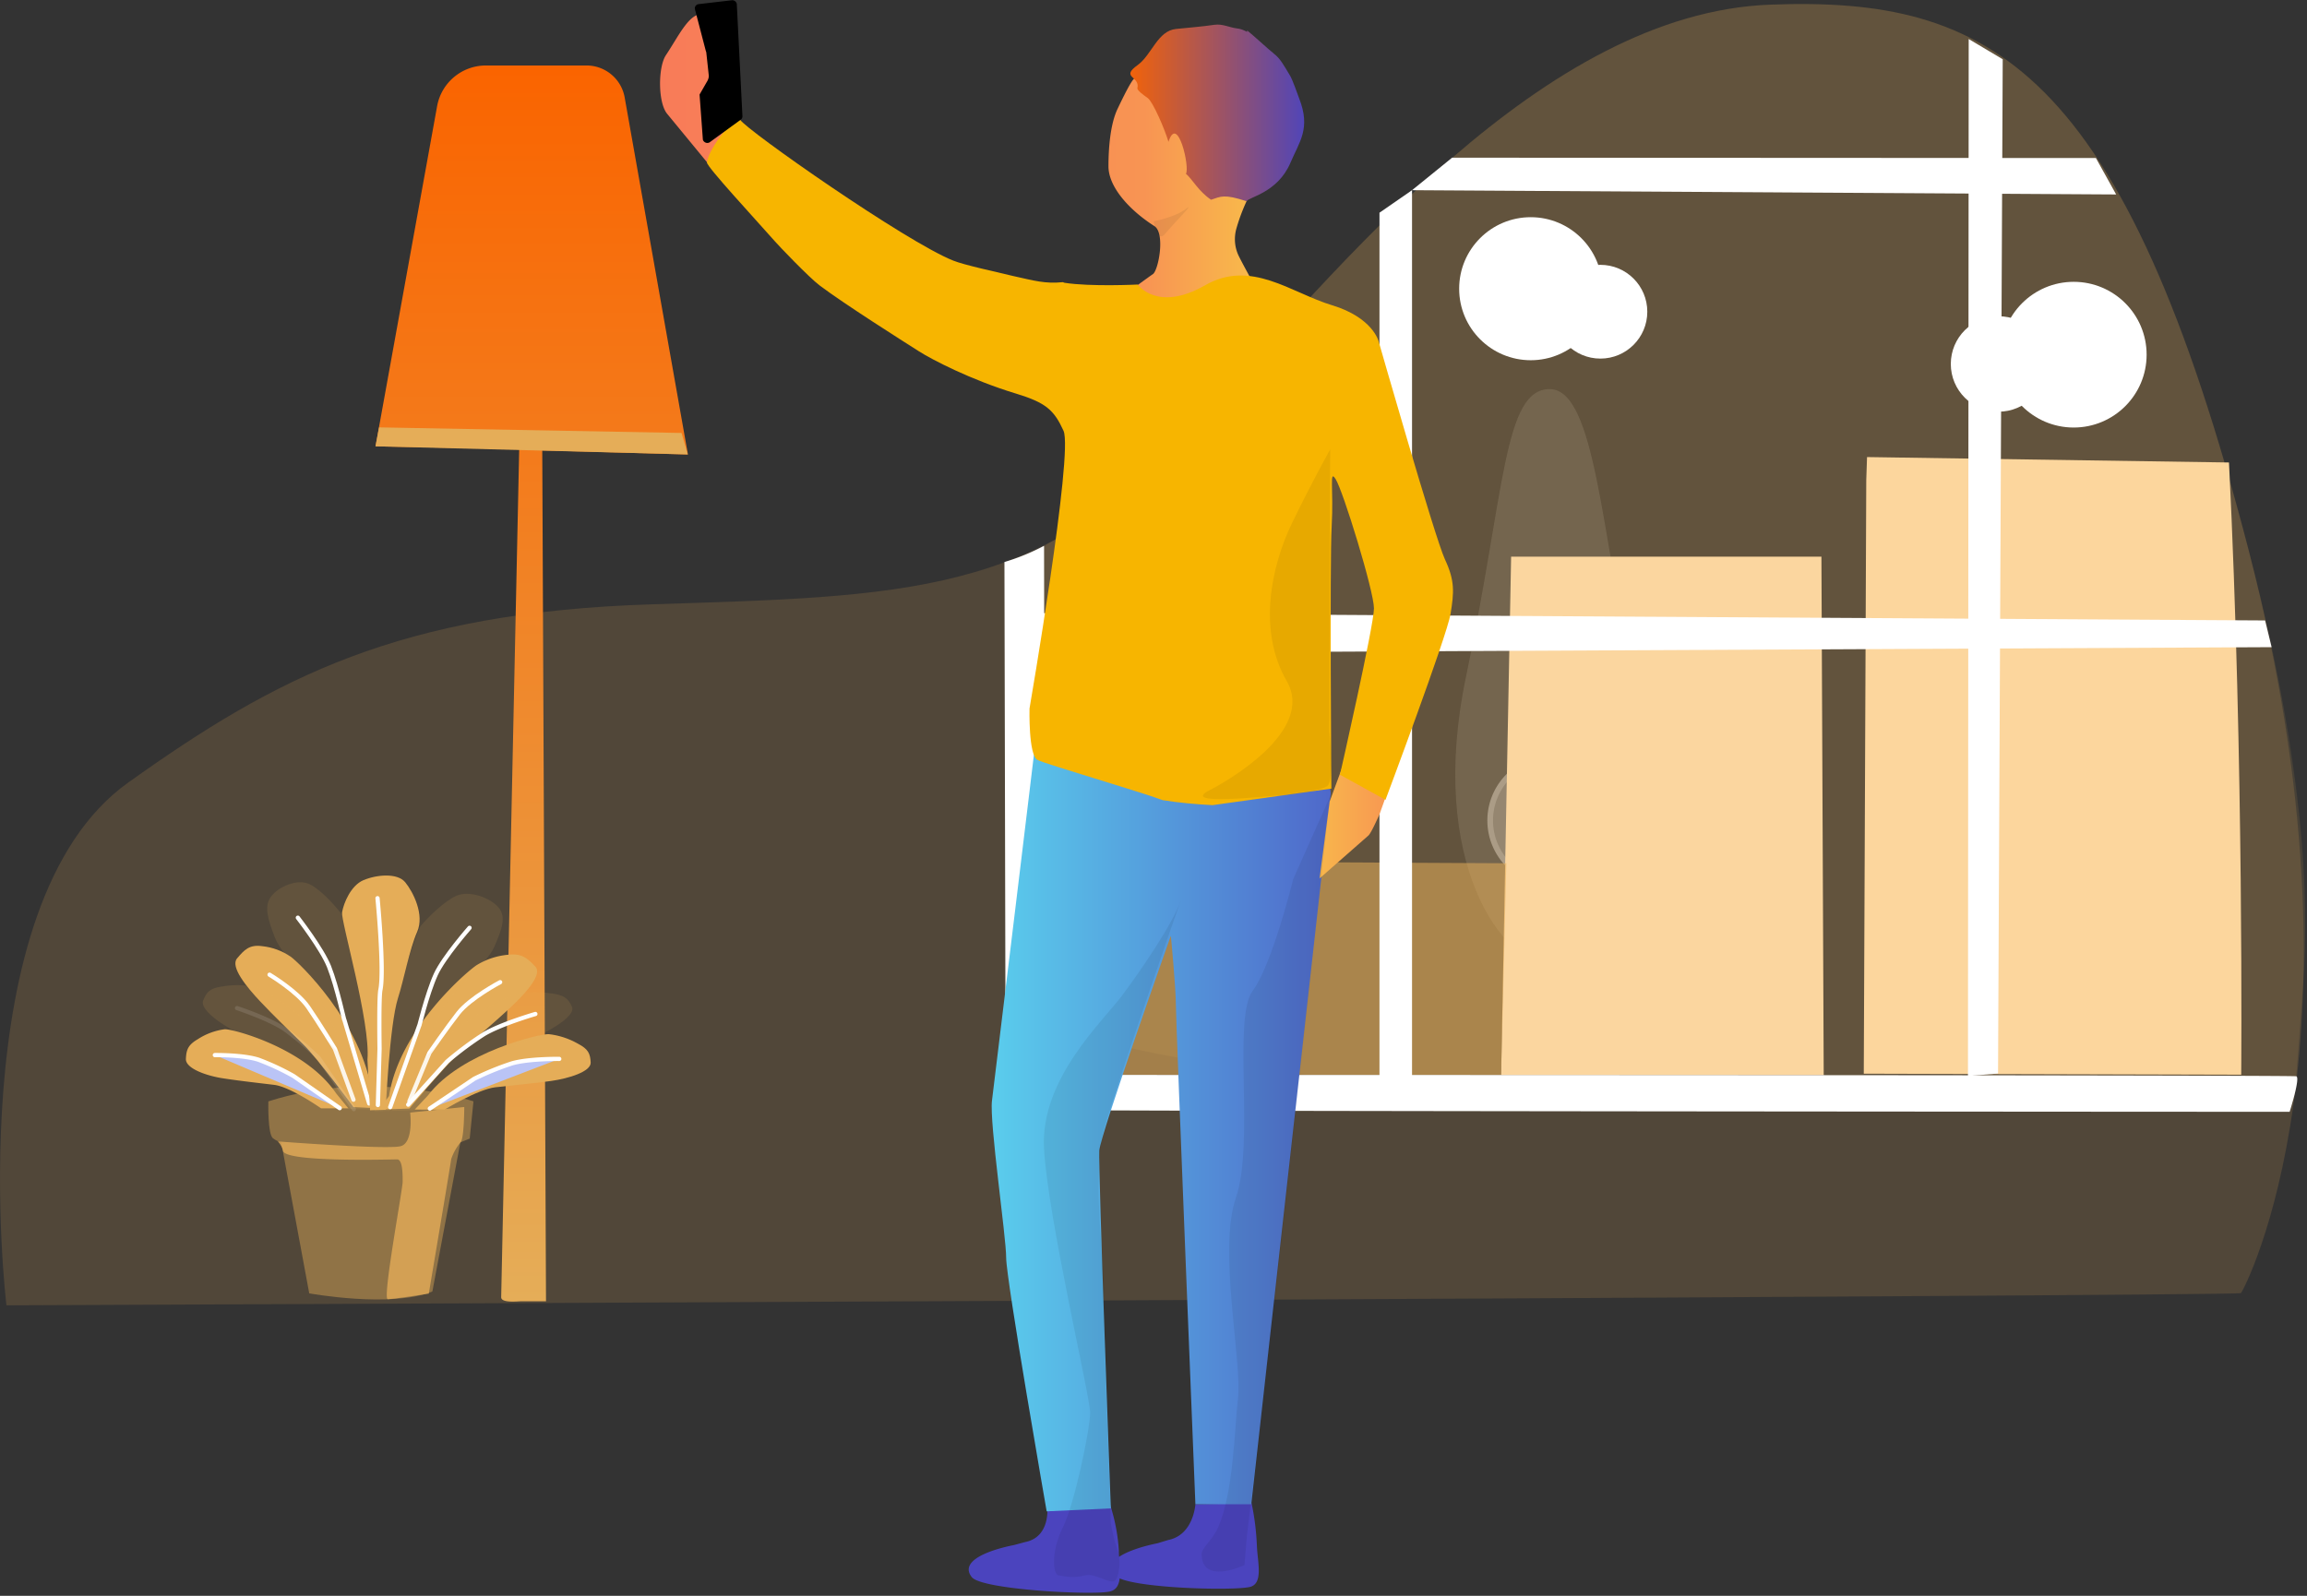 <svg xmlns="http://www.w3.org/2000/svg" width="409" height="283" viewBox="0 0 409 283">
    <rect x="0" y="0" width="409" height="283" fill="#333333" stroke="none"/>
    <defs>
        <linearGradient id="a" x1="50%" x2="50%" y1="0%" y2="100%">
            <stop offset="0%" stop-color="#FA6400"/>
            <stop offset="100%" stop-color="#E5AD58"/>
        </linearGradient>
        <linearGradient id="b" x1="0%" y1="50%" y2="50%">
            <stop offset="0%" stop-color="#5ACEED"/>
            <stop offset="100%" stop-color="#4F68CA"/>
        </linearGradient>
        <linearGradient id="c" x1="0%" y1="50%" y2="50%">
            <stop offset="0%" stop-color="#F87B58"/>
            <stop offset="63%" stop-color="#F89453"/>
            <stop offset="81%" stop-color="#F8C548"/>
            <stop offset="94%" stop-color="#F89952"/>
            <stop offset="100%" stop-color="#F89C51"/>
        </linearGradient>
        <linearGradient id="d" x1="0%" y1="50%" y2="50%">
            <stop offset="0%" stop-color="#F7B500"/>
            <stop offset="100%" stop-color="#F7B500"/>
        </linearGradient>
        <linearGradient id="e" x1="0%" y1="50%" y2="50%">
            <stop offset="0%" stop-color="#FA6400"/>
            <stop offset="100%" stop-color="#4B44BE"/>
        </linearGradient>
    </defs>
    <g fill="none" fill-rule="evenodd">
        <g fill-rule="nonzero" transform="translate(258 69)">
            <path fill="#4C4C4C" d="M16.736 0c8.191 0 9.191 26.323 14.831 51 5.64 24.677-6.64 51-14.83 51C8.545 102-5.02 84.035 1.905 51 8.83 17.965 8.546 0 16.736 0z"/>
            <ellipse cx="17.531" cy="76.5" fill="#797979" stroke="#979797" rx="11.344" ry="11.22"/>
        </g>
        <g>
            <path fill="#E5AD58" fill-rule="nonzero" d="M1.142 231.483s-8.628-71.138 21.57-92.696c26.296-18.777 48.17-30.18 92.747-31.618 44.579-1.437 69.017-1.444 95.624-30.896S273.661 2.318 313.889.823C352.716-.62 376.44 11.6 398.724 97.831c22.286 86.232-.722 130.778-1.445 131.493-.498.513-396.137 2.16-396.137 2.16z" opacity=".166"/>
            <path fill="#E5AD58" fill-rule="nonzero" d="M182.092 175.216c2.45-29.61-6.677-72.944 3.974-78.974 10.514-5.944 14.098-7.887 25.01-19.97 26.6-29.458 62.55-73.96 102.813-75.449C352.716-.62 376.44 11.6 398.724 97.831c11.143 43.116 10.486 65.894 9.394 79.508-.592 7.49-1.185 17.24-1.546 17.593-.499.513-226.51 4.875-224.48-19.716z" opacity=".116"/>
            <path fill="url(#a)" fill-rule="nonzero" d="M92.047 79.631L88.853 230.04c0 1.076 2.89.722 3.613.722H96.8l-.664-150.884 25.826.722-11.215-63.316a6.865 6.865 0 0 0-6.764-5.67h-17.82a8.786 8.786 0 0 0-8.67 7.222l-10.92 60.327 25.473.47z"/>
            <path fill="#E5AD58" fill-rule="nonzero" d="M47.577 195.315s-.159 5.893.838 6.55c.428.336.92.582 1.445.723l4.965 26.772s14.553 2.643 21.83-.332l4.964-26.448 1.655-.664.665-6.608s-17.841-5.944-36.362.007z" opacity=".428"/>
            <path fill="#E5AD58" fill-rule="nonzero" d="M49.246 202.414s19.51 1.495 21.816.838c2.305-.657 1.655-5.95 1.655-5.95l9.589-.99s0 5.618-.665 6.283a9.163 9.163 0 0 0-1.655 2.975c0 .333-3.967 23.833-3.967 23.833s-6.287.99-7.277.99c-.99 0 2.645-19.464 2.645-20.829 0-1.365 0-3.965-.99-3.965s-20.117.57-20.233-1.56a3.553 3.553 0 0 0-.918-1.625z" opacity=".788"/>
            <path fill="#E5AD58" fill-rule="nonzero" d="M56.928 196.55s-5.442-3.82-8.332-4.167c-2.89-.347-6.244-.722-9.134-1.17-2.89-.448-6.576-1.74-6.504-3.43.073-1.69.42-2.5 2.118-3.503a11.457 11.457 0 0 1 4.747-1.755c1.272-.116 14.323 3.271 19.764 11.367l2.168 2.658h-4.827z"/>
            <path fill="#BAC4F6" fill-rule="nonzero" stroke="#FFF" stroke-linecap="round" stroke-width=".75" d="M38.089 187.103s5-.065 7.74.824a43.91 43.91 0 0 1 6.206 2.889l8.188 5.698"/>
            <path fill="#E5AD58" fill-rule="nonzero" d="M62.658 196.326s-6.33-8.594-8.794-11.014c-2.464-2.42-5.348-5.185-7.725-7.713-2.377-2.528-5.376-6.153-4.112-7.64 1.265-1.489 2.168-2.5 4.473-2.168 1.803.193 3.528.83 5.022 1.857 1.272.823 12.769 11.779 14.453 24.367l1.655 2.55-4.972-.239z"/>
            <path stroke="#FFF" stroke-linecap="round" stroke-width=".75" d="M47.787 172.847s4.928 2.947 6.864 5.778c1.829 2.643 4.726 7.373 4.726 7.373l3.288 9.02"/>
            <path fill="#E5AD58" fill-rule="nonzero" d="M65.823 196.752s-7.392-16.04-8.773-19.21c-1.38-3.171-7.023-7.945-8.273-11.18-1.25-3.236-2.045-5.59-.723-7.367 1.322-1.777 4.719-3.25 6.886-2.167 2.045.997 4.705 4.03 5.846 5.569.91 1.213 6.96 23.002 6.46 28.029l1.157 6.435-2.58-.109z" opacity=".117"/>
            <path stroke="#FFF" stroke-linecap="round" stroke-width=".75" d="M52.801 162.736s4.242 5.46 5.528 8.667c1.446 3.61 2.89 10.493 2.703 9.388l4.415 14.9"/>
            <path fill="#E5AD58" fill-rule="nonzero" d="M61.77 196.63s-6.504-7.418-9.677-8.855c-3.172-1.437-6.778-3.062-9.878-4.608-3.1-1.545-6.821-4.167-6.193-5.741.629-1.575 1.272-2.21 3.512-2.506a15.263 15.263 0 0 1 5.897.159c1.445.375 15.03 8.58 18.52 18.322l1.612 3.358-3.794-.13z" opacity=".127"/>
            <path stroke="#FFF" stroke-linecap="round" stroke-width=".75" d="M42.02 178.77s5.63 1.848 8.426 3.74a56.92 56.92 0 0 1 6.04 5.099l6.244 9.085" opacity=".117"/>
            <path fill="#E5AD58" fill-rule="nonzero" d="M78.78 196.796s5.889-3.612 9.018-3.98c3.129-.368 6.749-.679 9.885-1.12 3.136-.44 7.118-1.66 7.038-3.278-.08-1.618-.448-2.39-2.29-3.351-1.582-.9-3.33-1.47-5.138-1.676-1.38-.108-15.5 3.12-21.39 10.833l-2.377 2.543 5.253.029z"/>
            <path fill="#BAC4F6" fill-rule="nonzero" stroke="#FFF" stroke-linecap="round" stroke-width=".75" d="M99.15 187.782s-5.405-.065-8.375.788a50.6 50.6 0 0 0-6.72 2.744l-7.855 5.272"/>
            <path fill="#E5AD58" fill-rule="nonzero" d="M72.572 196.586s6.843-8.204 9.517-10.515c2.674-2.311 5.781-4.955 8.36-7.367 2.58-2.412 5.818-5.871 4.445-7.301-1.373-1.43-2.341-2.391-4.842-2.088a12.81 12.81 0 0 0-5.434 1.77c-1.38.78-13.816 11.252-15.637 23.27l-1.785 2.433 5.376-.202z"/>
            <path stroke="#FFF" stroke-linecap="round" stroke-width=".75" d="M88.672 174.176s-5.333 2.81-7.428 5.489c-1.98 2.527-5.11 7.041-5.11 7.041l-3.562 8.609"/>
            <path fill="#E5AD58" fill-rule="nonzero" d="M69.161 196.998s8-15.318 9.488-18.352c1.489-3.033 7.602-7.568 8.954-10.674 1.35-3.105 2.21-5.344.794-7.034-1.416-1.69-5.108-3.106-7.45-2.095-2.21.954-5.058 3.85-6.323 5.316-.982 1.163-7.53 21.962-6.994 26.772l-1.25 6.146 2.781-.08z" opacity=".117"/>
            <path fill="#E5AD58" fill-rule="nonzero" d="M68.388 196.803s.643-14.95 2.168-19.803c1.033-3.214 2.045-8.667 3.396-11.736 1.352-3.07-.722-7.107-2.11-8.804-1.387-1.697-5.058-1.372-7.428-.368-2.211.953-3.483 4.037-3.765 5.683-.253 1.503 5.058 19.536 4.495 26.13l.455 8.984 2.79-.086z"/>
            <path stroke="#FFF" stroke-linecap="round" stroke-width=".75" d="M83.245 164.534s-4.588 5.215-5.983 8.27c-1.575 3.459-3.143 10.024-2.89 8.94l-5.196 14.59"/>
            <path fill="#E5AD58" fill-rule="nonzero" d="M73.54 196.882s7.075-7.085 10.471-8.457c3.396-1.372 7.335-2.889 10.688-4.398 3.353-1.51 7.378-3.98 6.698-5.482-.679-1.502-1.38-2.109-3.8-2.39a18.668 18.668 0 0 0-6.381.151c-1.59.361-16.26 8.19-20.038 17.5l-1.742 3.206 4.105-.13z" opacity=".117"/>
            <path stroke="#FFF" stroke-linecap="round" stroke-width=".75" d="M94.915 179.816s-6.091 1.763-9.112 3.568a60.235 60.235 0 0 0-6.54 4.868l-6.893 7.64M66.929 159.284s1.228 12.805.513 16.25c-.297 1.444-.152 10.45-.152 10.45l-.296 9.974"/>
            <path fill="#E5AD58" fill-rule="nonzero" d="M67.203 75.789l53.625.99 1.099 3.805-55.36-1.437z"/>
            <path fill="#FCD69D" fill-rule="nonzero" d="M330.864 85.098l-.441 105.306 66.914.18s.484-55.458-2.168-108.57l-64.168-.96-.137 4.044z"/>
            <path fill="#FBD69F" fill-rule="nonzero" d="M267.902 98.712l-1.777 91.937h57.195l-.405-91.937z"/>
            <path fill="#E5AD58" fill-rule="nonzero" d="M184.845 152.661l82.205.426-.925 37.562-80.97-.028z" opacity=".556"/>
            <path fill="#FFF" fill-rule="nonzero" d="M178.074 99.665l.202 91.18s.499 5.734 5.984 5.98c5.484.245 221.662.339 221.662.339s1.929-6.045 1.185-6.298c-.745-.253-221.951-.245-221.951-.245s.065-3.229.065-5.294c0-2.297-.123-88.536-.123-88.536a38 38 0 0 1-7.024 2.874z"/>
            <path fill="#FFF" fill-rule="nonzero" d="M182.843 108.722l218.729 1.307 1.156 4.738-219.885 1.054z"/>
            <path fill="#FFF" fill-rule="nonzero" d="M244.562 37.721v153.087l5.773.448V33.727zM349.023 6.919l-.13 183.89 5.333-.441.83-179.86z"/>
            <path fill="#FFF" fill-rule="nonzero" d="M250.335 33.727l124.832.759-3.591-6.464-114.137-.058z"/>
            <ellipse cx="271.378" cy="51.198" fill="#FFF" fill-rule="nonzero" rx="12.689" ry="12.682"/>
            <ellipse cx="283.727" cy="55.278" fill="#FFF" fill-rule="nonzero" rx="8.317" ry="8.313"/>
            <ellipse cx="367.638" cy="62.897" fill="#FFF" fill-rule="nonzero" rx="12.928" ry="12.92"/>
            <ellipse cx="354.32" cy="64.544" fill="#FFF" fill-rule="nonzero" rx="8.469" ry="8.464"/>
        </g>
        <g fill-rule="nonzero">
            <path fill="#4B44BE" d="M222.829 274.092a45.688 45.688 0 0 0-.944-7.545l-9.959.21s-.314 5.449-4.822 6.34l-1.887.576c-2.359.471-5.19 1.31-6.814 2.41-.053-.42-.053-.786-.053-1.153-.157-2.724-.681-5.397-1.52-8.017l-11.165.42s.577 5.24-3.93 6.13l-1.94.524c-4.246.838-9.854 2.777-7.496 5.711 1.835 2.201 20.862 3.197 24.269 2.568 1.31-.21 1.782-1.153 1.94-2.358 4.035 1.782 19.97 2.2 23.063 1.52 2.463-.577 1.362-4.454 1.258-7.336z"/>
            <path fill="url(#b)" d="M58.864 195.654c-.472 3.878 2.516 24.051 2.516 27.876 0 3.825 7.18 44.958 7.18 44.958l11.375-.524s-2.254-60.52-2.044-63.454c.21-2.935 12.684-38.094 12.684-38.094s.892 9.275.892 12.261c0 2.987 3.459 88.553 3.459 88.553h9.907l14.1-126.07-.262-2.41-52.05-7.23c.053-.053-7.286 60.31-7.757 64.134" transform="translate(117 -.474)"/>
            <path fill="url(#c)" d="M128.997 114.752l-10.274 27.876-1.782 13.623 8.649-7.598c.471-.419 1.415-2.567 1.939-3.668l5.19-14.514 3.826-23.16s-5.819-10.48-12.633-22.793l5.085 30.234zm-5.085-30.234l-.42-2.463-1.047-.21 1.467 2.673zM89.055 14.252c-1.625-.157-3.25-.157-4.874.105-.472.105-1.992 3.196-3.04 5.397-1.363 2.83-1.625 7.336-1.625 10.218 0 3.615 3.616 7.702 8.124 10.584 1.992 1.258.734 7.912-.262 8.541-.996.629-20.128 14.776-20.128 14.776l-13.785-7.545-37.53-32.172-1.887-2.358S9.854 3.93 8.282 3.196C5.556 1.94 3.564 6.497 1.048 10.27c-1.415 2.148-1.415 8.489.262 10.427l7.286 8.856L48.747 62.51l11.165 3.563 12.685 6.917 49.795 8.907c-8.858-16.034-18.817-34.006-19.708-35.892-.787-1.52-.944-3.25-.525-4.874a33.513 33.513 0 0 1 2.621-6.55c.787-1.1 1.206-3.196 1.416-4.4.21-1.206.21-.84-.84.209-.314.262-1.205.314-1.624-1.52-.42-1.834-5.923-4.453-8.596-6.759 0 0-2.83-.734-5.714-1.73l-.367-6.13z" transform="translate(117 -.474)"/>
            <path fill="url(#d)" d="M71.443 50.512c-3.197.314-5.084-.262-8.858-1.1-3.04-.734-8.649-1.94-10.588-2.725-8.334-3.301-36.639-23.108-37.792-24.994-.63-1.048-5.556 4.925-5.871 7.598-.052.733 8.492 9.955 12.056 13.99.629.733 5.975 6.34 7.915 7.807 4.298 3.249 14.729 9.851 17.612 11.685 2.201 1.415 9.225 5.083 17.192 7.493 5.347 1.624 6.762 2.934 8.44 6.602 1.781 3.93-6.029 49.254-6.029 49.254s-.21 8.28 1.416 9.117c1.415.734 18.136 5.607 22.172 7.127 2.935.471 5.87.733 8.858.89l21.072-2.934s-.315-39.875.052-46.53c.367-6.55-.472-10.165.681-8.383 1.31 1.991 6.815 19.911 6.815 22.95 0 3.04-6.028 29.5-6.028 29.5l8.072 4.454s10.902-29.08 11.531-32.958c.63-3.878.787-5.869-.996-9.694-1.782-3.825-11.74-38.617-11.74-38.617s-.997-4.244-8.283-6.445c-7.285-2.2-14.362-8.227-22.539-3.51-8.439 4.82-11.898-.158-11.898-.158s-8.334.42-13-.314" transform="translate(117 -.474)"/>
            <path fill="url(#e)" d="M104.099 5.869c.943.733 3.774 3.353 4.77 4.139 1.153.89 1.782 2.148 2.778 3.773.524.838 1.31 3.196 1.677 4.14 2.097 5.344.053 7.65-1.572 11.474-2.254 5.24-7.339 6.026-7.758 6.76-4.036-1.31-4.508-.839-6.29-.262-2.254-1.52-3.25-3.563-4.455-4.611.734-1.048-1.468-10.742-3.093-5.66-.681-2.305-2.778-7.125-3.669-7.754-.891-.629-1.94-1.415-1.835-1.782.472-2.148-3.092-1.834.053-4.087 2.516-1.834 3.512-6.078 6.814-6.392 2.044-.21 4.665-.42 6.762-.734 1.467-.21 2.673.472 3.93.629.682.052 1.311.314 1.888.629" transform="translate(117 -.474)"/>
            <path fill="#000" d="M209.358 159.654c-1.416 4.088-6.867 12.104-10.379 16.82-3.512 4.716-14.572 14.881-13.89 27.195.681 12.313 8.177 43.962 8.177 46.844 0 2.882-2.778 16.296-4.875 20.435-2.097 4.14-1.73 8.436-.681 8.436.471 0 2.201.629 4.612 0 1.835-.471 4.246 1.467 5.242.996.734-.315.891-2.673.891-2.673.052-.995-.052-1.99-.367-2.934-.524-1.52-.891-3.091-1.153-4.663-.42-11.58-1.415-38.408-1.206-40.295.367-3.51-2.41-21.22.105-29.919 2.516-8.698 13.471-40.242 13.524-40.242M235.775 88.707l-.104 41.08s1.048 8.699-.42 9.642c-1.467.943-7.286 1.677-9.068 1.677-1.205 0-17.454 1.886-11.689-.996 2.569-1.31 18.818-10.375 13.629-19.335-5.19-8.96-2.778-20.383.996-28.138 3.774-7.755 6.709-12.942 6.709-12.942l-.053 9.012z" opacity=".07"/>
            <path fill="#000" d="M131.257 21.271l-5.399 3.93c-.367.262-.838.157-1.1-.157a.595.595 0 0 1-.158-.42l-.576-7.86 1.415-2.462c.157-.314.262-.681.21-.995l-.42-3.878c0-.157-.052-.262-.104-.419l-1.94-7.44c-.052-.42.262-.787.682-.839l5.87-.681c.42-.052.839.262.891.681v.052l.996 19.807c0 .314-.105.524-.367.681z"/>
            <path fill="#000" d="M204.535 39.244s3.827-.734 5.714-2.201c1.887-1.467-2.359 2.777-3.722 4.454-1.363 1.677-1.992-2.253-1.992-2.253zM229.276 155.882s-3.774 15.3-7.181 19.806c-3.617 4.82.367 26.985-2.988 36.731-3.197 9.222 1.153 29.238.367 35.631-.629 5.24-.734 16.505-3.512 22.793-.943 2.149-2.935 3.72-2.935 4.716 0 5.607 7.6 1.991 7.6 1.991l.42-4.978 5.189-44.014 9.592-87.348-6.552 14.672z" opacity=".07"/>
        </g>
    </g>
</svg>
